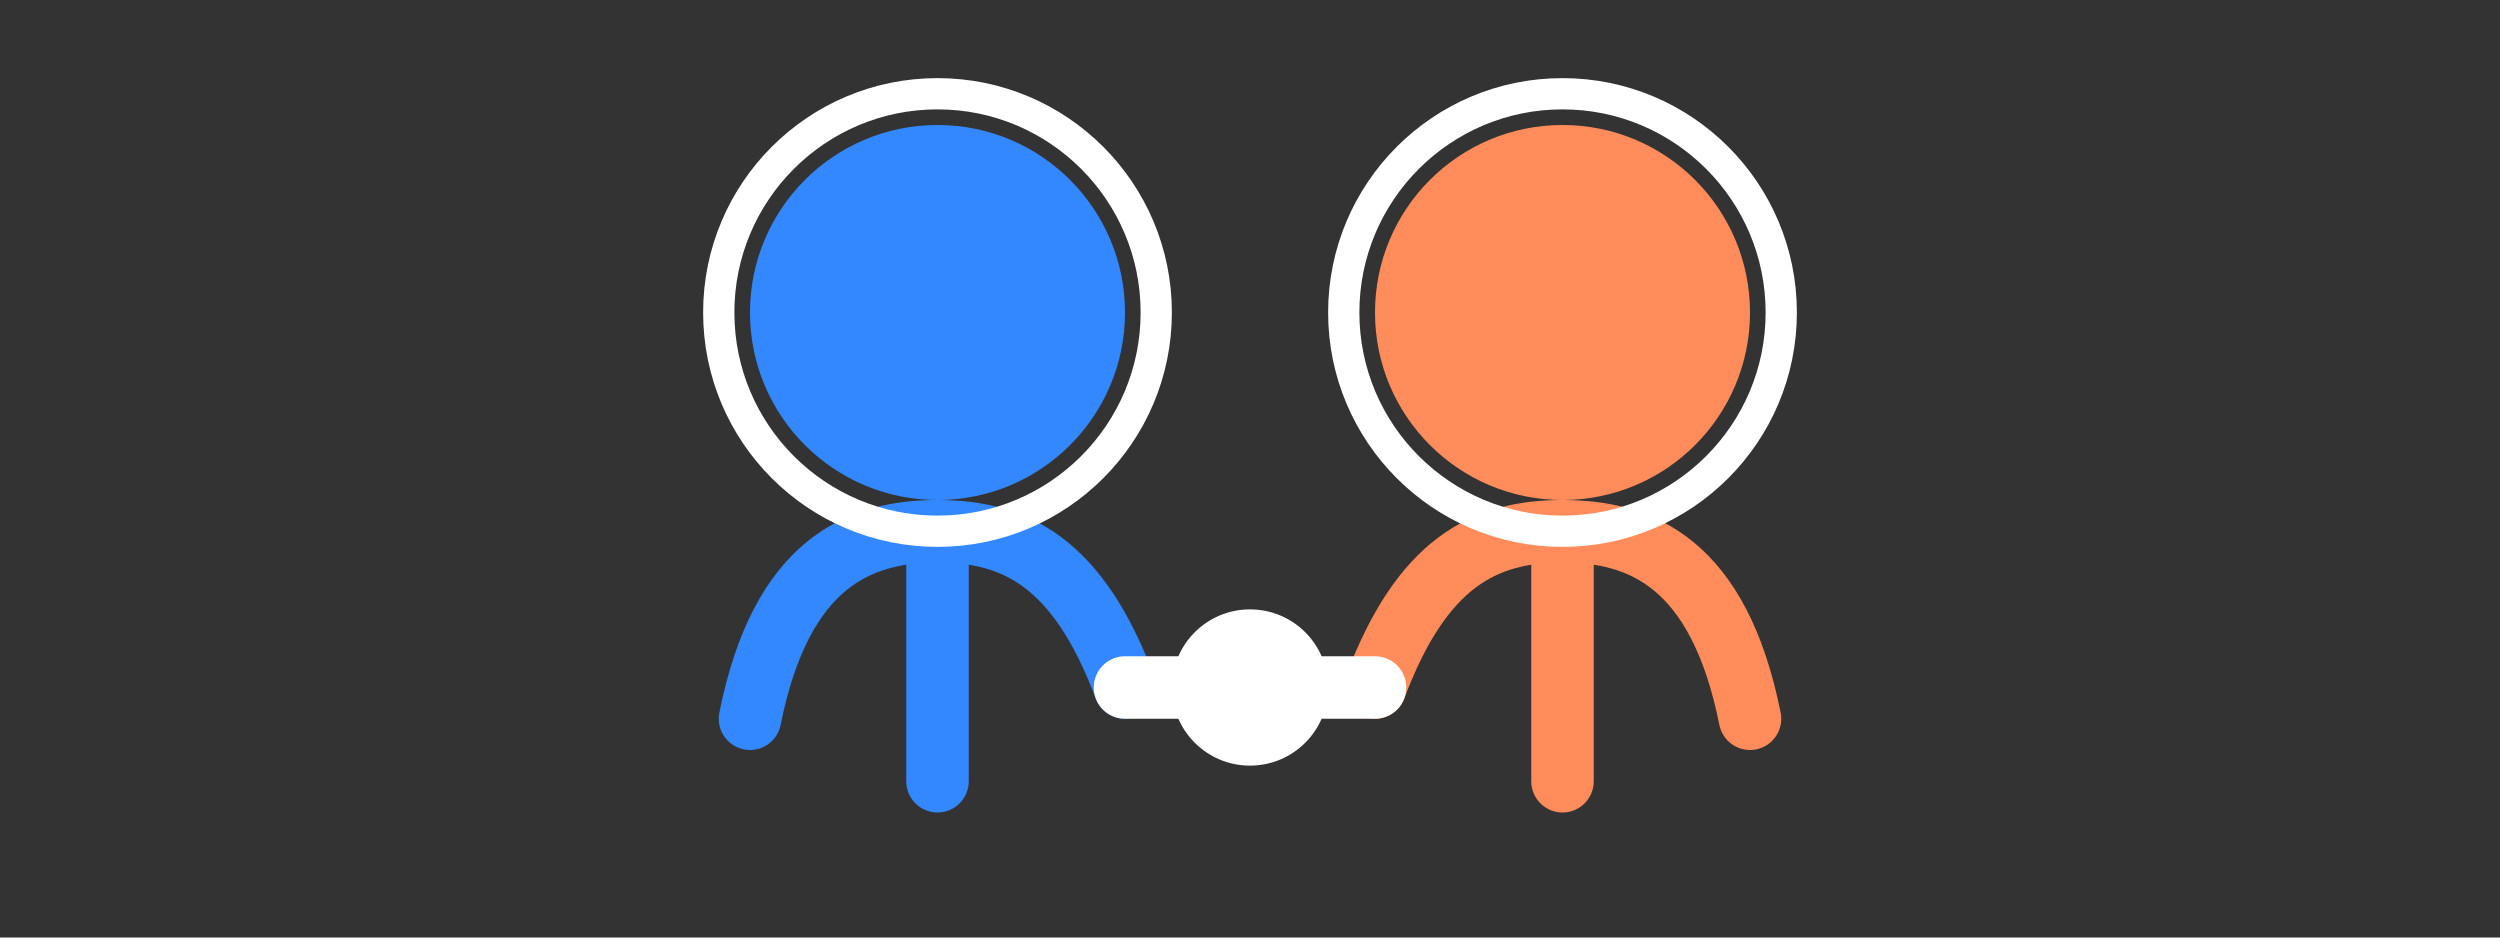 <svg width="160" height="60" viewBox="0 0 160 60" fill="none" xmlns="http://www.w3.org/2000/svg">
  <rect x="0" y="0" width="160" height="60" fill="#333333" stroke="none"/>
  <!-- Blue Person -->
  <circle cx="60" cy="20" r="12" fill="#3388FF"/>
  <path d="M60 34C55 34 50 36 48 46" stroke="#3388FF" stroke-width="4" stroke-linecap="round"/>
  <path d="M60 34C65 34 69 36 72 44" stroke="#3388FF" stroke-width="4" stroke-linecap="round"/>
  <path d="M60 34V50" stroke="#3388FF" stroke-width="4" stroke-linecap="round"/>
  
  <!-- Orange Person -->
  <circle cx="100" cy="20" r="12" fill="#FF8C5A"/>
  <path d="M100 34C105 34 110 36 112 46" stroke="#FF8C5A" stroke-width="4" stroke-linecap="round"/>
  <path d="M100 34C95 34 91 36 88 44" stroke="#FF8C5A" stroke-width="4" stroke-linecap="round"/>
  <path d="M100 34V50" stroke="#FF8C5A" stroke-width="4" stroke-linecap="round"/>
  
  <!-- Holding Hands -->
  <path d="M72 44C75 44 85 44 88 44" stroke="white" stroke-width="4" stroke-linecap="round"/>
  
  <!-- Connection Circle -->
  <circle cx="80" cy="44" r="5" fill="white"/>
  
  <!-- White outline for better visibility on dark backgrounds -->
  <circle cx="60" cy="20" r="14" stroke="white" stroke-width="2"/>
  <circle cx="100" cy="20" r="14" stroke="white" stroke-width="2"/>
</svg> 